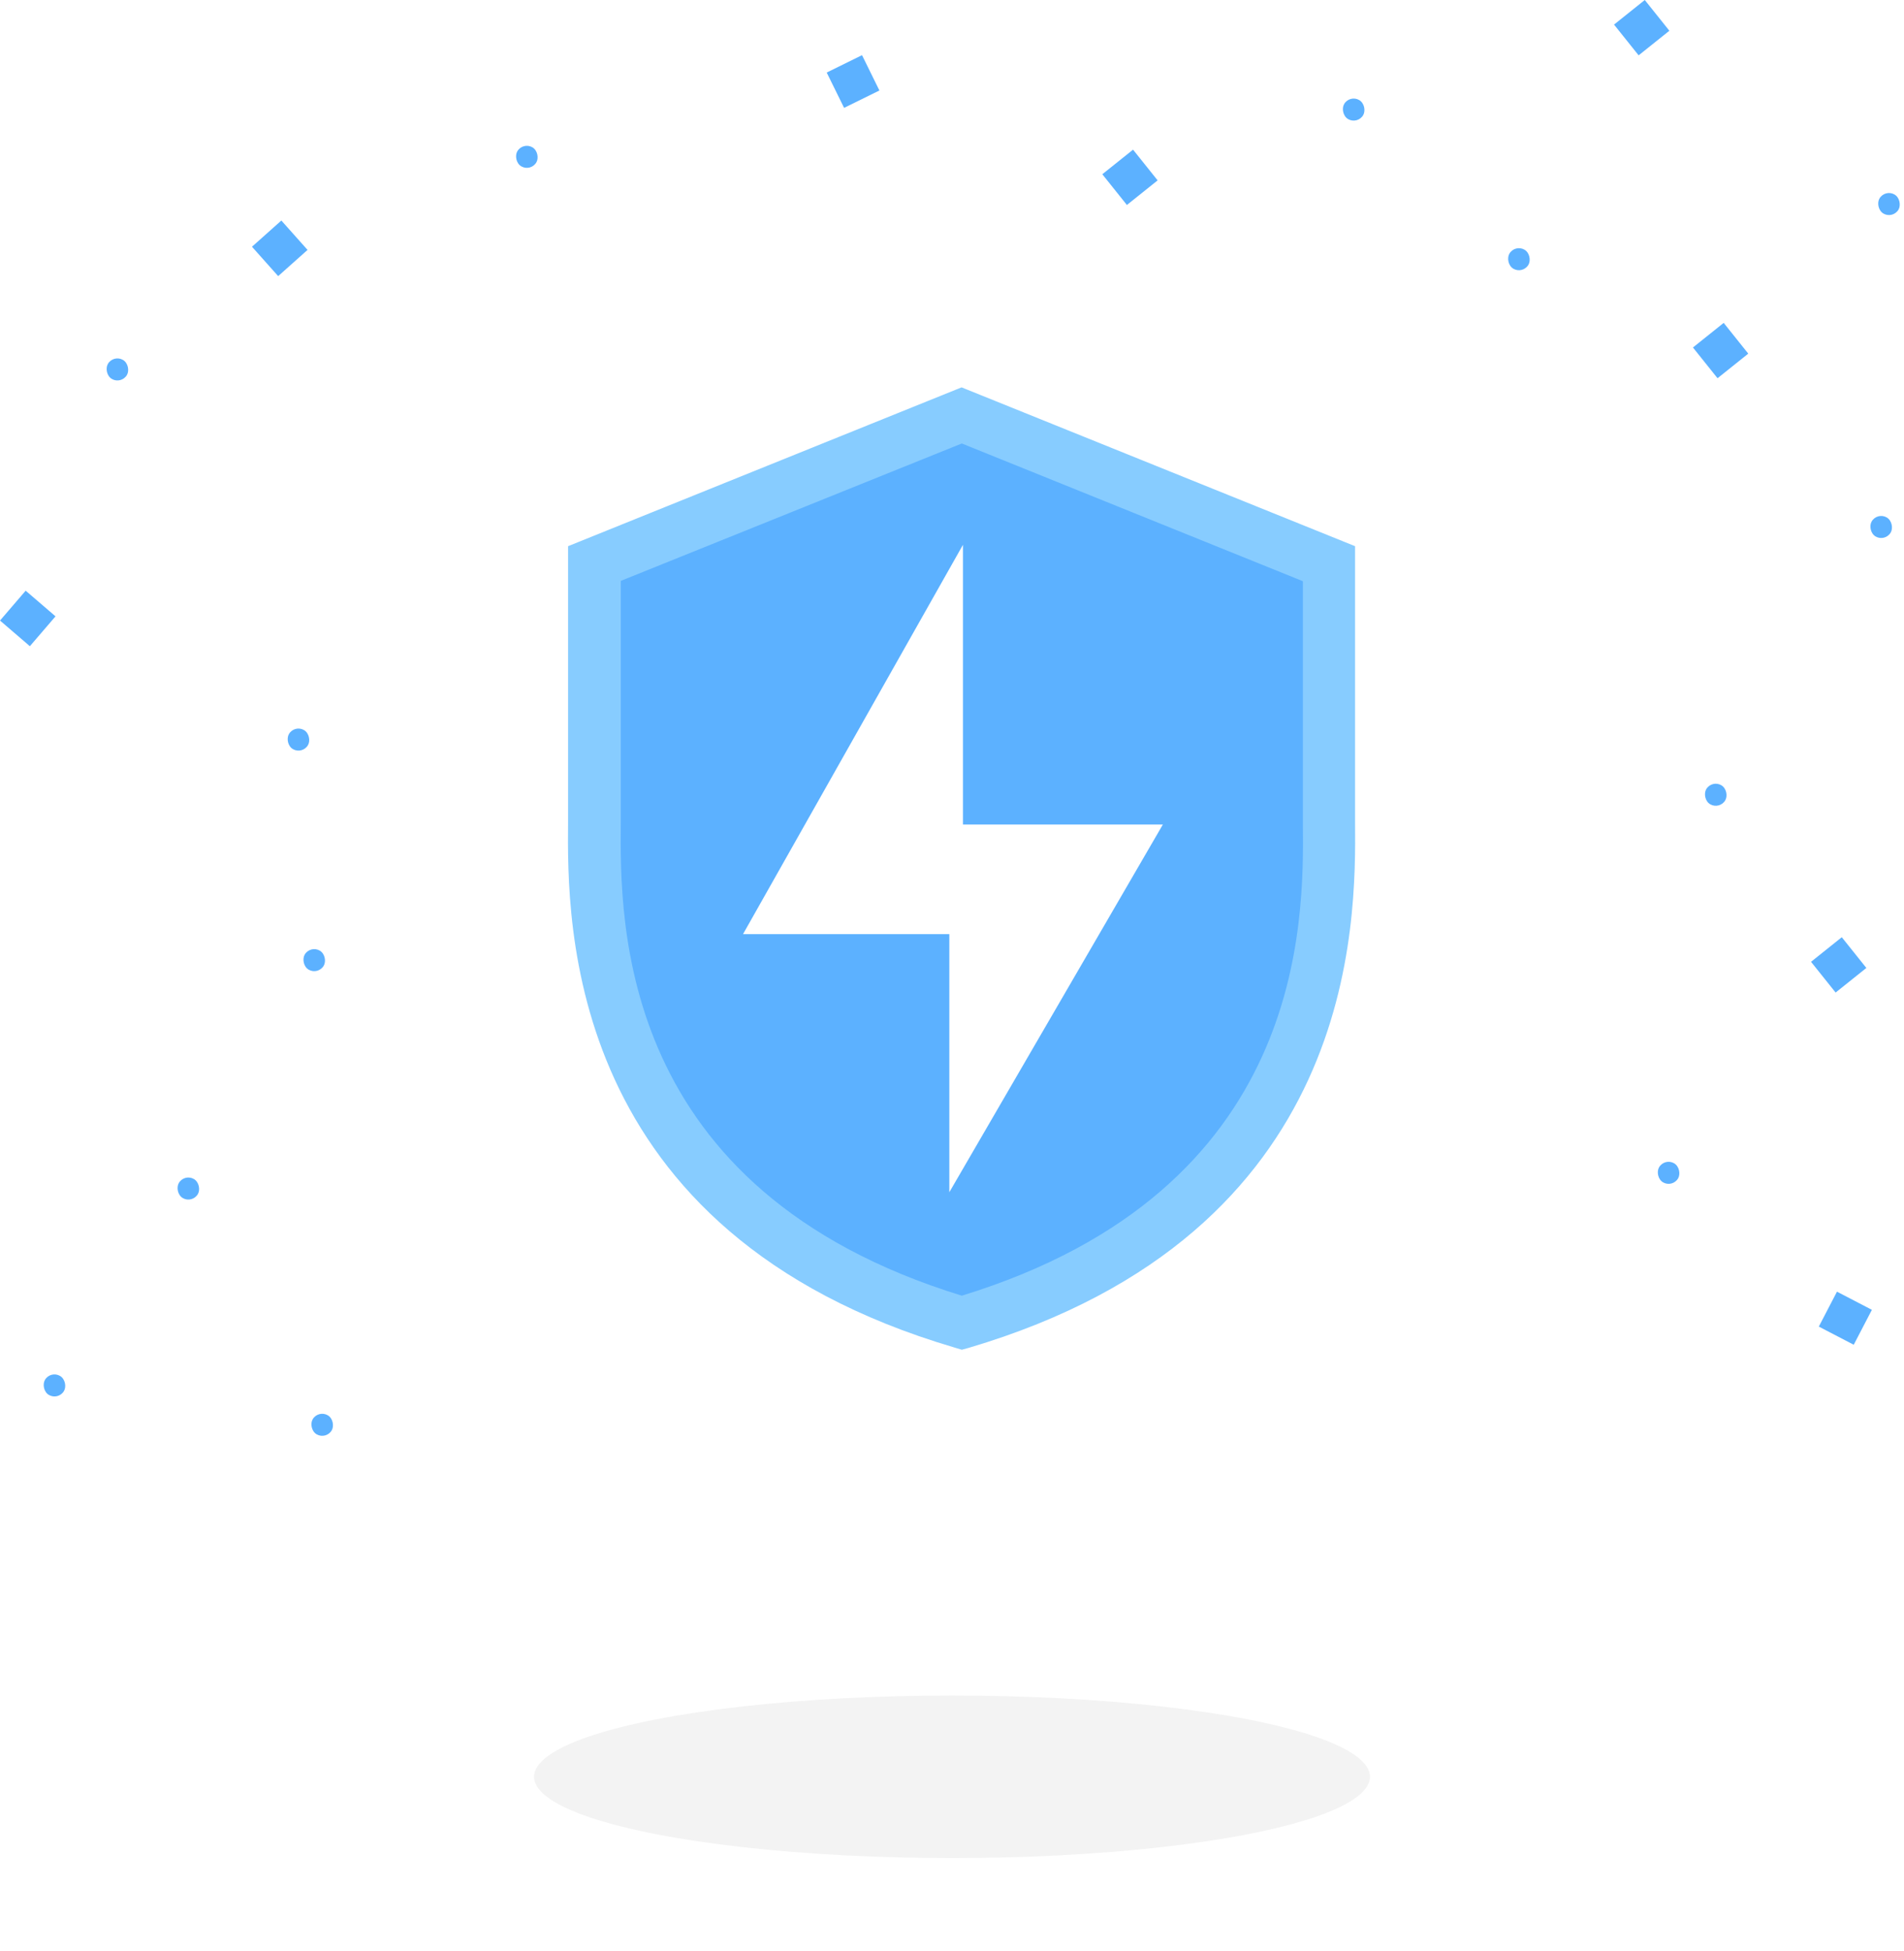 <svg width="82" height="84" viewBox="0 0 82 84" fill="none" xmlns="http://www.w3.org/2000/svg">
<g opacity="0.05" filter="url(#filter0_f_3054_1277)">
<ellipse cx="41" cy="76.5" rx="18" ry="3.5" fill="black"/>
</g>
<path d="M41.79 57.359C58.435 52.42 57.603 39.078 57.603 35.21V24.587L41.79 18.184L25.977 24.587V35.21C25.97 39.078 25.142 52.42 41.79 57.359Z" fill="#5CB1FF"/>
<path d="M41.423 58.113L41.099 58.016C24.322 53.068 24.427 39.754 24.465 35.38C24.465 35.194 24.465 35.007 24.465 34.865V23.516L41.412 16.678L58.359 23.516V34.865C58.359 35.022 58.359 35.194 58.359 35.38C58.393 39.754 58.502 53.068 41.724 58.031L41.423 58.113ZM26.736 25.01V34.865C26.736 35.026 26.736 35.205 26.736 35.399C26.698 39.742 26.608 51.234 41.423 55.786C56.25 51.234 56.156 39.728 56.111 35.399C56.111 35.205 56.111 35.026 56.111 34.865V25.024L41.423 19.094L26.736 25.01Z" fill="#87CCFF"/>
<path d="M41.472 23.457V35.501H50.081L40.885 51.332V40.219H32L41.472 23.457Z" fill="white"/>
<rect x="37.125" y="2.375" width="1.695" height="1.695" transform="rotate(63.795 37.125 2.375)" fill="#5CB1FF"/>
<rect x="58.125" y="4.07" width="0.949" height="0.949" rx="0.475" transform="rotate(30 58.125 4.07)" fill="#5CB1FF"/>
<rect x="12.68" y="31.195" width="0.949" height="0.949" rx="0.475" transform="rotate(30 12.68 31.195)" fill="#5CB1FF"/>
<rect x="22.516" y="6.104" width="0.949" height="0.949" rx="0.475" transform="rotate(30 22.516 6.104)" fill="#5CB1FF"/>
<rect x="4.883" y="15.258" width="0.949" height="0.949" rx="0.475" transform="rotate(30 4.883 15.258)" fill="#5CB1FF"/>
<rect x="65.242" y="10.512" width="0.949" height="0.949" rx="0.475" transform="rotate(30 65.242 10.512)" fill="#5CB1FF"/>
<rect x="73.719" y="33.57" width="0.949" height="0.949" rx="0.475" transform="rotate(30 73.719 33.57)" fill="#5CB1FF"/>
<rect x="71.688" y="49.848" width="0.949" height="0.949" rx="0.475" transform="rotate(30 71.688 49.848)" fill="#5CB1FF"/>
<rect x="2.172" y="59.002" width="0.949" height="0.949" rx="0.475" transform="rotate(30 2.172 59.002)" fill="#5CB1FF"/>
<rect x="13.703" y="60.697" width="0.949" height="0.949" rx="0.475" transform="rotate(30 13.703 60.697)" fill="#5CB1FF"/>
<rect x="7.938" y="50.525" width="0.949" height="0.949" rx="0.475" transform="rotate(30 7.938 50.525)" fill="#5CB1FF"/>
<rect x="13.359" y="40.691" width="0.949" height="0.949" rx="0.475" transform="rotate(30 13.359 40.691)" fill="#5CB1FF"/>
<rect x="80.844" y="22.041" width="0.949" height="0.949" rx="0.475" transform="rotate(30 80.844 22.041)" fill="#5CB1FF"/>
<rect x="81.18" y="8.137" width="0.949" height="0.949" rx="0.475" transform="rotate(30 81.18 8.137)" fill="#5CB1FF"/>
<rect x="48.797" y="6.443" width="1.695" height="1.695" transform="rotate(51.342 48.797 6.443)" fill="#5CB1FF"/>
<rect x="10.852" y="10.623" width="1.695" height="1.695" transform="rotate(-41.719 10.852 10.623)" fill="#5CB1FF"/>
<rect x="2.391" y="26.537" width="1.695" height="1.695" transform="rotate(130.668 2.391 26.537)" fill="#5CB1FF"/>
<rect x="70.836" width="1.695" height="1.695" transform="rotate(51.342 70.836 0)" fill="#5CB1FF"/>
<rect x="74.234" y="13.902" width="1.695" height="1.695" transform="rotate(51.342 74.234 13.902)" fill="#5CB1FF"/>
<rect x="79.32" y="40.352" width="1.695" height="1.695" transform="rotate(51.342 79.32 40.352)" fill="#5CB1FF"/>
<rect x="80.617" y="56.395" width="1.695" height="1.695" transform="rotate(117.48 80.617 56.395)" fill="#5CB1FF"/>
<defs>
<filter id="filter0_f_3054_1277" x="19" y="69" width="44" height="15" filterUnits="userSpaceOnUse" color-interpolation-filters="sRGB">
<feFlood flood-opacity="0" result="BackgroundImageFix"/>
<feBlend mode="normal" in="SourceGraphic" in2="BackgroundImageFix" result="shape"/>
<feGaussianBlur stdDeviation="2" result="effect1_foregroundBlur_3054_1277"/>
</filter>
</defs>
</svg>

